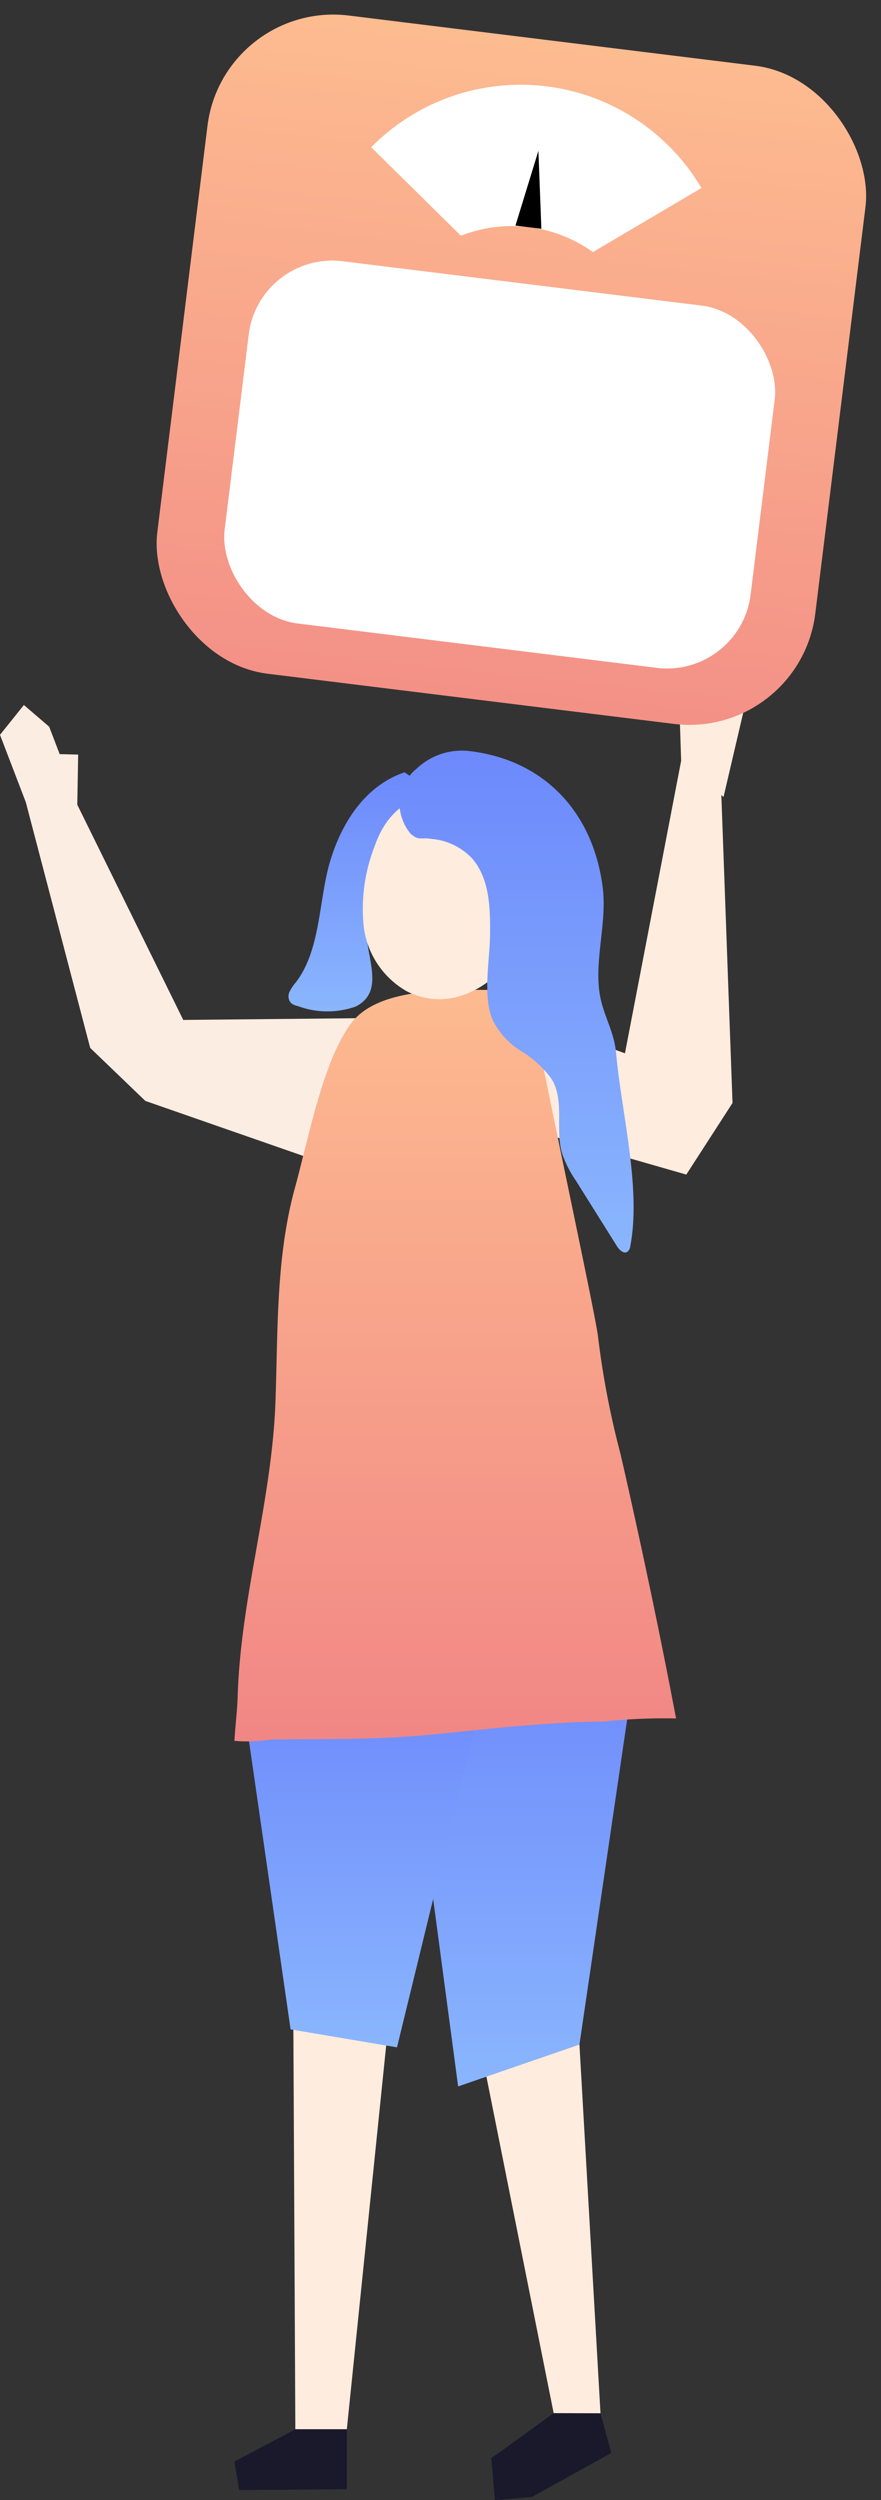 <svg xmlns="http://www.w3.org/2000/svg" xmlns:xlink="http://www.w3.org/1999/xlink" width="61" height="173.057" viewBox="0 0 61 173.057"><rect x="0" y="0" width="61" height="173.057" fill="#333333" stroke="none"/><defs><linearGradient id="a" x1="0.5" x2="0.5" y2="1" gradientUnits="objectBoundingBox"><stop offset="0" stop-color="#6d89fc"/><stop offset="1" stop-color="#8ab6fd"/></linearGradient><linearGradient id="c" x1="0.5" x2="0.5" y2="1.777" gradientUnits="objectBoundingBox"><stop offset="0" stop-color="#fdbb90"/><stop offset="1" stop-color="#e85d7c"/></linearGradient><linearGradient id="f" x2="0.52" y2="2.234" xlink:href="#c"/></defs><g transform="translate(-685.567 -184.367)"><g transform="translate(705.869 322.566)"><path d="M755.244,663.359h-3.565l-.147-29.951,6.638,1.428Z" transform="translate(-751.532 -633.408)" fill="#feecde"/></g><g transform="translate(685.567 230.725)"><g transform="translate(0 2.445)"><path d="M687.354,349.663,685.567,345l1.654-2.063,1.75,1.5.727,1.9,1.281.031-.062,3.467,7.338,14.9,12.691-.125-2.81,10.086L695.63,370.34l-3.818-3.669Z" transform="translate(-685.567 -342.94)" fill="#fcede3"/></g><g transform="translate(33.11)"><g transform="translate(13.94)"><path d="M838.556,341.308l-.112-3.491L841.175,335l2.246.542-1.93,8.261Z" transform="translate(-838.444 -334.996)" fill="#feecde"/></g><g transform="translate(0 6.312)"><path d="M793.149,372.032l10.161,3.711L807.2,355.5l2.719.58.839,23.1-3.2,4.956-10.122-2.905Z" transform="translate(-793.149 -355.504)" fill="#feecde"/></g></g><g transform="translate(28.174 67.502)"><path d="M777.111,559.7l16.007-5.371-4.06,27.655-8.4,2.9-3.042-22.826h0Z" transform="translate(-777.111 -554.326)" fill="url(#a)"/><g transform="translate(5.848 53.17)"><path d="M800.428,727.088l3.243.011.749,2.758-.082.022.021,0L798.91,732.9l-2.555.21-.24-2.921.7-.484Z" transform="translate(-796.114 -727.088)" fill="#19192b"/></g></g><g transform="translate(16.228 69.964)"><g transform="translate(0.851)"><path d="M741.061,565.4l3.042,21.074,7.367,1.242,6.192-25.393Z" transform="translate(-741.061 -562.325)" fill="url(#a)"/></g><g transform="translate(0 51.828)"><path d="M742.517,730.725l-4.22,2.236.333,1.971,7.453-.056v-4.151Z" transform="translate(-738.296 -730.725)" fill="#19192b"/></g></g><g transform="translate(16.228 22.097)"><path d="M738.3,458.837a10.132,10.132,0,0,0,2.517-.093c3.731-.047,7.341.026,11.074-.335,3.988-.385,7.974-.876,11.986-.908a39.182,39.182,0,0,1,5-.215c-1.774-9.409-3.845-18.3-3.844-18.3a59.518,59.518,0,0,1-1.558-8.131c-.228-1.944-5.059-24.034-4.739-24.063-3.328.293-9.744-.656-12.209,2.194-.07.082-.138.166-.2.254-1.922,2.642-2.92,7.991-3.828,11.284-1.325,4.8-1.184,9.831-1.355,14.766-.242,6.986-2.422,13.569-2.622,20.544C738.486,456.84,738.354,457.838,738.3,458.837Z" transform="translate(-738.296 -406.794)" fill="url(#c)"/></g><g transform="translate(19.979 5.602)"><g transform="translate(0 1.502)"><path d="M761.066,362.059c-1.824.21-4.146,1.6-4.705,3.477-.269.9-.026,1.764-.353,2.719-.636,1.883,1.5,4.858-.885,6.039a5.9,5.9,0,0,1-4.011-.042,1,1,0,0,1-.451-.2.7.7,0,0,1-.118-.761,2.855,2.855,0,0,1,.45-.68c1.733-2.268,1.574-5.695,2.364-8.356s2.413-5.246,5.156-6.177a5.127,5.127,0,0,1,2.355,3.51Z" transform="translate(-750.484 -358.081)" fill="url(#a)"/></g><g transform="translate(5.122 2.988)"><path d="M770.178,376.568A5.981,5.981,0,0,1,767.2,372a11.972,11.972,0,0,1,.8-5.558c2.095-5.93,9.563-3.7,10.992,1.579C780.24,372.624,775.078,379.055,770.178,376.568Z" transform="translate(-767.127 -362.908)" fill="#feecde"/></g><g transform="translate(7.678)"><path d="M783.923,374.038a5.319,5.319,0,0,1-2.043-2.214c-.693-1.65-.194-4.109-.175-5.848.02-1.833-.016-3.834-1.181-5.249a4.338,4.338,0,0,0-2.88-1.42c-.773-.13-.847.158-1.439-.357a3.386,3.386,0,0,1-.77-1.986,3.255,3.255,0,0,1,1.206-2.538,4.56,4.56,0,0,1,3.784-1.181c5.065.655,8.4,4.223,9.075,9.371.324,2.474-.583,5.037-.2,7.429.237,1.477,1,2.553,1.135,4.108.359,4.036,1.754,9.341.98,13.34a.572.572,0,0,1-.2.392c-.258.167-.561-.13-.724-.39l-2.856-4.556a7.582,7.582,0,0,1-.947-1.879c-.485-1.684.2-3.663-.732-5.148A7.048,7.048,0,0,0,783.923,374.038Z" transform="translate(-775.432 -353.199)" fill="url(#a)"/></g></g></g><g transform="translate(695.383 184.367)"><g transform="translate(0 0)"><rect width="45.904" height="45.904" rx="8.782" transform="translate(5.625 0) rotate(7.039)" fill="url(#f)"/></g><g transform="translate(15.887 5.862)"><path d="M775.295,213.87A9.642,9.642,0,0,1,784.433,215l7.515-4.435a14.535,14.535,0,0,0-22.864-2.823Z" transform="translate(-769.084 -203.413)" fill="#fff"/><g transform="translate(9.986 4.577)"><path d="M803.326,223.684l-1.794-.222,1.589-5.177Z" transform="translate(-801.531 -218.286)"/></g></g><g transform="translate(5.025 17.368)"><rect width="36.694" height="25.267" rx="5.825" transform="translate(3.096 0) rotate(7.039)" fill="#fff"/></g></g><g transform="translate(719.248 325.883)"><path d="M795,646.405l4.656,23.294,3.243.011-1.458-25.526Z" transform="translate(-795.002 -644.184)" fill="#feecde"/></g></g></svg>